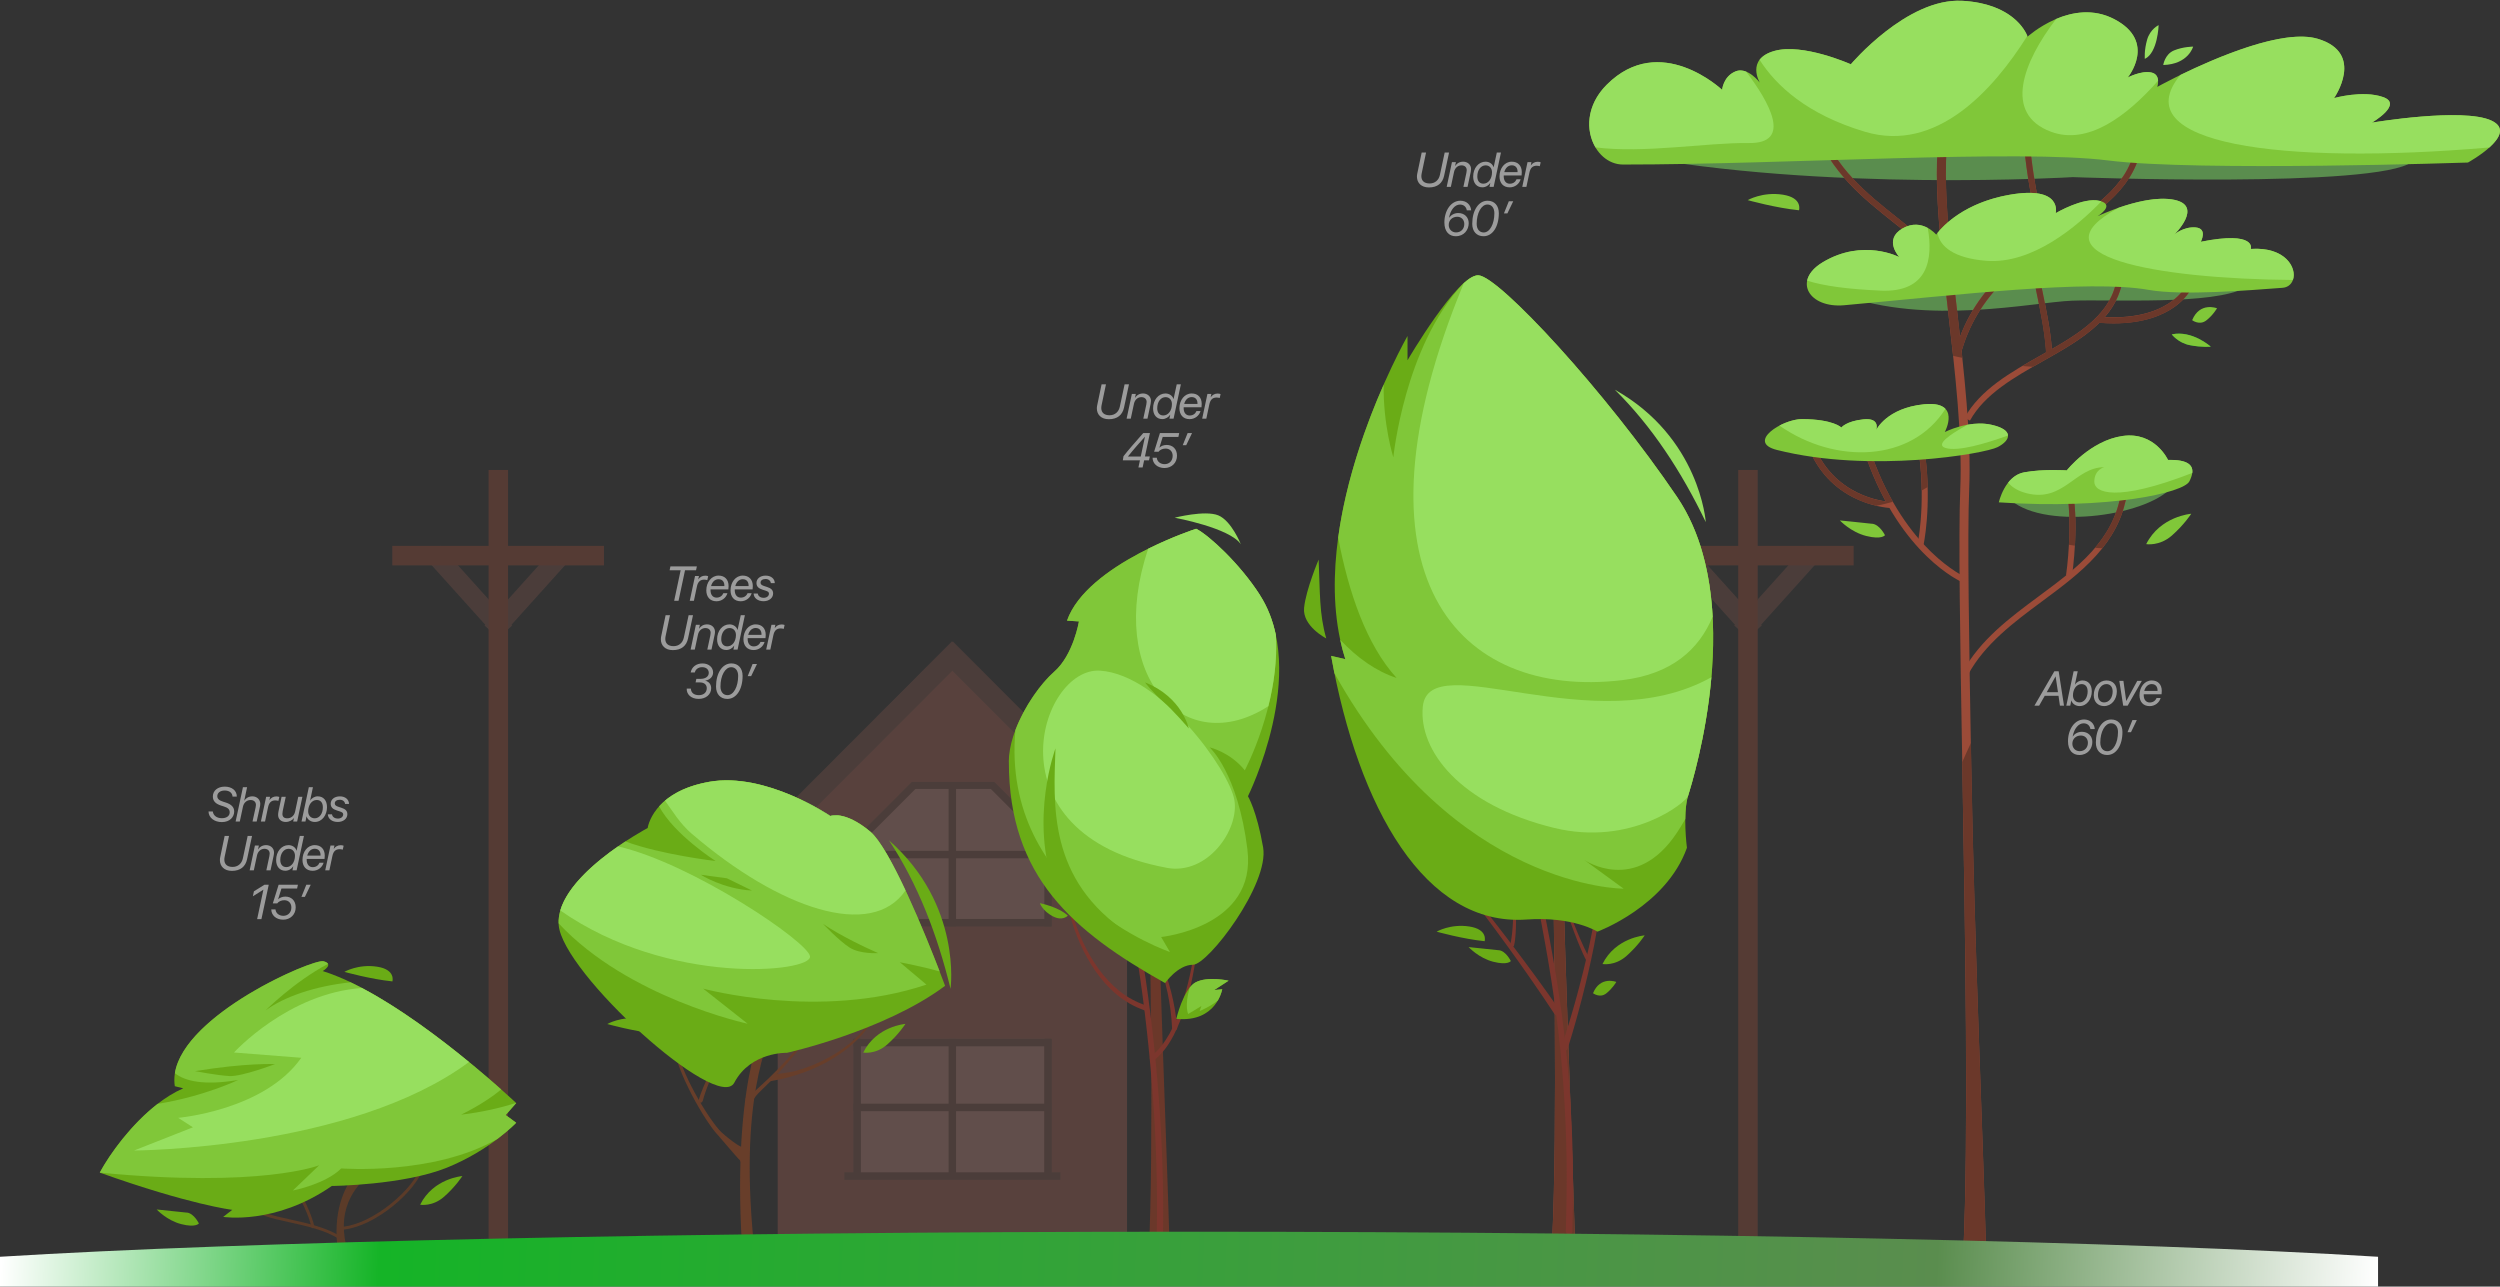 <svg width="410" height="211" viewBox="0 0 410 211" fill="none" xmlns="http://www.w3.org/2000/svg">
<rect x="0" y="0" width="410" height="211" fill="#333333" stroke="none"/>
<g clip-path="url(#clip0_227_220)">
<g opacity="0.33">
<path d="M184.711 137.506L156.187 108.945L127.673 137.506H127.544V206.349H184.831V137.506H184.711Z" fill="#A35F52"/>
<path d="M171.27 170.369H141.095V192.876H171.27V170.369Z" fill="#BF867B"/>
<path d="M117.294 148.958L156.187 110L194.723 148.59L197.159 146.16L156.267 105.2L156.187 105.28L156.108 105.2L114.858 146.518L117.294 148.958Z" fill="#7C534A"/>
<path d="M162.59 128.603H150.729L140.956 138.392V151.318H171.419V137.446L162.59 128.603Z" fill="#BF867B"/>
<path d="M172.413 170.369H139.972V171.594H172.413V170.369Z" fill="#7C534A"/>
<path d="M163.077 128.244H149.546V129.39H163.077V128.244Z" fill="#7C534A"/>
<path d="M149.528 128.261L139.967 137.838L140.832 138.704L150.393 129.127L149.528 128.261Z" fill="#7C534A"/>
<path d="M172.664 137.846L163.103 128.269L162.238 129.135L171.799 138.712L172.664 137.846Z" fill="#7C534A"/>
<path d="M172.413 181.005H139.972V182.23H172.413V181.005Z" fill="#7C534A"/>
<path d="M156.794 193.393V170.369H155.571V193.393H156.794Z" fill="#7C534A"/>
<path d="M172.493 193.393V170.369H171.27V193.393H172.493Z" fill="#7C534A"/>
<path d="M141.185 193.393V170.369H139.962V193.393H141.185Z" fill="#7C534A"/>
<path d="M172.413 139.537H139.972V140.762H172.413V139.537Z" fill="#7C534A"/>
<path d="M156.794 151.926V128.902H155.571V151.926H156.794Z" fill="#7C534A"/>
<path d="M172.493 151.926V137.824H171.27V151.926H172.493Z" fill="#7C534A"/>
<path d="M141.185 151.926V137.824H139.962V151.926H141.185Z" fill="#7C534A"/>
<path d="M173.904 192.258H138.48V193.483H173.904V192.258Z" fill="#7C534A"/>
<path d="M172.413 150.711H139.972V151.936H172.413V150.711Z" fill="#7C534A"/>
<path d="M72.228 89.519L69.857 91.659L81.622 104.728L83.992 102.587L72.228 89.519Z" fill="#7C534A"/>
<path d="M79.47 102.589L81.84 104.73L93.605 91.661L91.234 89.52L79.47 102.589Z" fill="#7C534A"/>
<path d="M83.321 77.077H80.13V206.997H83.321V77.077Z" fill="#9B4B38"/>
<path d="M64.342 89.525V92.722H99.05V89.525H64.342Z" fill="#9B4B38"/>
<path d="M277.171 89.507L274.8 91.648L286.565 104.716L288.935 102.576L277.171 89.507Z" fill="#7C534A"/>
<path d="M284.412 102.578L286.782 104.719L298.546 91.65L296.176 89.509L284.412 102.578Z" fill="#7C534A"/>
<path d="M288.259 77.077H285.067V206.997H288.259V77.077Z" fill="#9B4B38"/>
<path d="M269.289 89.525V92.722H303.997V89.525H269.289Z" fill="#9B4B38"/>
</g>
<path d="M188.25 132.258C188.698 158.399 189.205 188.036 188.41 205.264L191.84 205.324C191.382 188.544 190.05 158.399 189.603 132.228" fill="#6B382A"/>
<path d="M203.492 89.256C201.702 86.568 192.645 84.904 192.645 84.904C192.645 84.904 197.626 83.63 199.793 84.516C201.961 85.402 203.492 89.246 203.492 89.246V89.256Z" fill="#97DF5F"/>
<path d="M187.684 165.689C186.859 165.39 186.054 165.041 185.288 164.603C184.532 164.155 183.807 163.667 183.141 163.109C181.798 161.994 180.645 160.679 179.661 159.265C178.677 157.841 177.841 156.328 177.145 154.764C176.45 153.191 175.863 151.577 175.445 149.894C175.416 149.775 175.485 149.665 175.604 149.635C175.714 149.605 175.833 149.675 175.863 149.785C176.3 151.418 176.917 153.011 177.623 154.535C178.339 156.069 179.194 157.533 180.168 158.897C181.162 160.251 182.295 161.496 183.598 162.532C184.244 163.06 184.94 163.508 185.666 163.906C186.392 164.304 187.157 164.623 187.933 164.882H187.943C188.161 164.962 188.281 165.201 188.211 165.43C188.132 165.649 187.893 165.768 187.674 165.699L187.684 165.689Z" fill="#7C362D"/>
<path d="M190.06 157.094C190.488 157.991 190.886 158.897 191.214 159.833C191.542 160.769 191.83 161.715 192.069 162.671C192.307 163.627 192.516 164.603 192.685 165.579C192.844 166.555 192.983 167.531 193.063 168.537C193.083 168.776 192.904 168.975 192.675 168.995C192.436 169.015 192.238 168.835 192.218 168.606C192.218 168.606 192.218 168.596 192.218 168.586C192.178 167.62 192.088 166.645 191.969 165.679C191.84 164.713 191.681 163.757 191.482 162.801C191.283 161.845 191.035 160.908 190.746 159.982C190.468 159.046 190.11 158.15 189.722 157.254C189.683 157.154 189.722 157.035 189.822 156.995C189.921 156.955 190.03 156.995 190.07 157.084L190.06 157.094Z" fill="#7C362D"/>
<path d="M188.758 173.207C190.04 172.291 191.015 170.917 191.82 169.493C192.605 168.049 193.242 166.505 193.769 164.922C194.296 163.338 194.733 161.725 195.101 160.102C195.469 158.469 195.767 156.826 195.986 155.172C195.996 155.063 196.095 154.993 196.195 155.003C196.294 155.013 196.374 155.113 196.354 155.212C196.175 156.895 195.906 158.548 195.578 160.202C195.25 161.855 194.842 163.498 194.345 165.111C193.848 166.724 193.242 168.318 192.456 169.831C192.059 170.588 191.611 171.325 191.084 172.012C190.557 172.7 189.961 173.347 189.245 173.885C189.056 174.024 188.788 173.984 188.648 173.795C188.509 173.606 188.549 173.337 188.738 173.197L188.758 173.207Z" fill="#7C362D"/>
<path d="M189.652 204.417C189.881 197.138 189.712 189.848 189.264 182.578C188.797 175.309 188.071 168.049 187.047 160.829C186.918 159.923 186.789 159.026 186.64 158.13L186.421 156.786C186.341 156.337 186.282 155.879 186.212 155.421L185.447 149.994C184.94 146.369 184.572 142.714 184.582 139.029V138.342L184.602 137.655L184.661 136.281C184.681 135.823 184.741 135.365 184.771 134.907C184.81 134.448 184.85 133.99 184.9 133.532L185.099 132.168C185.168 131.71 185.218 131.252 185.317 130.804L185.586 129.449L185.725 128.772C185.775 128.543 185.834 128.324 185.894 128.105C186.759 124.53 188.052 121.074 189.593 117.738C189.672 117.569 189.881 117.489 190.05 117.569C190.219 117.648 190.298 117.857 190.219 118.027C188.708 121.323 187.455 124.749 186.61 128.274C186.56 128.493 186.491 128.712 186.451 128.931L186.322 129.599L186.063 130.933C185.964 131.371 185.924 131.829 185.854 132.277L185.665 133.622C185.616 134.07 185.586 134.528 185.546 134.976C185.516 135.424 185.457 135.873 185.447 136.331L185.397 137.685L185.377 138.362V139.039C185.387 142.664 185.775 146.279 186.282 149.884L187.067 155.292C187.137 155.74 187.197 156.188 187.276 156.636L187.495 157.991C187.644 158.897 187.773 159.793 187.912 160.699C188.966 167.939 189.722 175.209 190.219 182.509C190.686 189.808 190.885 197.128 190.686 204.447C190.686 204.726 190.448 204.955 190.159 204.945C189.881 204.945 189.652 204.706 189.662 204.417H189.652Z" fill="#7C362D"/>
<path d="M165.453 124.958C165.453 143.799 175.912 152.712 191.074 161.227C191.074 161.227 193.162 158.219 195.648 158.219C198.133 158.219 208.195 144.994 207.151 138.97C206.107 132.945 204.665 130.584 204.665 130.584C204.665 130.584 214.746 110.279 206.624 97.592C203.353 92.483 198.252 87.772 196.165 86.727C196.165 86.727 178.259 92.493 174.988 101.784L176.946 101.914C176.946 101.914 176.032 107.411 172.89 110.159C169.748 112.908 165.443 119.59 165.443 124.958H165.453Z" fill="#6AAC16"/>
<path d="M204.586 139.348C202.995 126.621 198.372 122.568 198.372 122.568C198.372 122.568 201.693 123.295 204.148 126.332C204.148 126.332 209.895 115.557 209.249 104.194C208.771 101.874 207.936 99.633 206.624 97.592C203.353 92.483 198.253 87.773 196.165 86.727C196.165 86.727 178.259 92.493 174.988 101.784L176.947 101.914C176.947 101.914 176.032 107.411 172.89 110.16C170.733 112.052 168.009 115.816 166.527 119.73C164.091 146.728 191.87 156.128 191.87 156.128L190.428 153.669C190.428 153.669 206.167 152.075 204.576 139.348H204.586Z" fill="#80C739"/>
<path d="M191.332 142.316C161.774 136.829 170.504 109.293 180.446 109.99C190.388 110.687 201.613 126.332 202.438 131.212C203.263 136.092 198.023 143.571 191.332 142.326V142.316Z" fill="#97DF5F"/>
<path d="M173.109 122.707C173.109 122.707 168.774 134.279 172.96 145.702C176.738 149.894 180.754 152.623 185.159 153.151C171.727 144.327 172.81 131.819 173.099 122.707H173.109Z" fill="#6AAC16"/>
<path d="M192.914 167.093C199.525 167.73 200.44 162.243 200.44 162.243L199.127 162.372L201.484 160.839C201.484 160.839 198.024 160.052 196.045 161.128C194.067 162.213 192.914 167.093 192.914 167.093Z" fill="#6AAC16"/>
<path d="M196.055 161.118C195.717 161.307 195.399 161.606 195.111 161.974C194.226 164.992 194.862 166.296 194.862 166.296L197.029 164.992L196.741 165.808C196.741 165.808 198.521 165.081 199.724 164.075C200.3 163.079 200.449 162.233 200.449 162.233L199.137 162.362L201.493 160.829C201.493 160.829 198.034 160.042 196.055 161.118Z" fill="#80C739"/>
<path d="M175.127 150.163C173.526 148.689 170.543 148.122 170.543 148.122C170.543 148.122 170.931 149.337 172.601 150.243C174.272 151.149 175.127 150.163 175.127 150.163Z" fill="#6AAC16"/>
<path d="M206.634 97.582C203.363 92.473 198.263 87.763 196.175 86.717C196.175 86.717 192.576 87.872 188.311 89.993C181.172 111.066 194.335 124.679 208.016 115.806C208.881 112.331 209.487 108.297 209.249 104.194C208.771 101.874 207.936 99.633 206.624 97.592L206.634 97.582Z" fill="#97DF5F"/>
<path d="M187.783 111.912C193.908 114.332 194.961 119.471 194.961 119.471C194.961 119.471 192.367 116.434 190.696 115.009C189.026 113.585 187.783 111.912 187.783 111.912Z" fill="#6AAC16"/>
<path d="M255.857 123.255C256.345 151.916 257.786 184.949 258.283 203.322L254.565 203.252C255.43 184.371 254.883 151.916 254.396 123.275" fill="#9B4B38"/>
<path d="M254.396 123.275C254.883 151.916 255.44 184.371 254.565 203.252L258.283 203.322C257.786 184.949 256.345 151.916 255.857 123.255" fill="#6B382A"/>
<path d="M245.806 155.84C243.36 155.571 240.854 155.322 240.854 155.322C240.854 155.322 242.525 157.134 244.911 157.732C247.297 158.339 247.774 157.612 247.774 157.612C247.774 157.612 246.979 155.959 245.806 155.83V155.84Z" fill="#6AAC16"/>
<path d="M243.479 154.356C239.9 153.997 235.605 152.792 235.605 152.792C235.605 152.792 237.872 151.468 240.974 151.946C244.076 152.424 243.479 154.356 243.479 154.356Z" fill="#6AAC16"/>
<path d="M261.256 162.89C262.439 159.992 265.074 161.038 265.074 161.038C265.074 161.038 264.477 162.094 263.423 162.92C262.37 163.747 261.246 162.88 261.246 162.88L261.256 162.89Z" fill="#6AAC16"/>
<path d="M262.807 158.1C264.954 153.758 269.726 153.4 269.726 153.4C269.726 153.4 268.653 155.093 266.744 156.776C264.835 158.469 262.807 158.1 262.807 158.1Z" fill="#6AAC16"/>
<path d="M256.911 148.351C257.478 149.874 258.065 151.398 258.691 152.902C258.999 153.649 259.327 154.396 259.665 155.133C260.003 155.859 260.361 156.616 260.749 157.284V157.303C260.848 157.453 260.799 157.652 260.65 157.742C260.5 157.831 260.302 157.781 260.212 157.632C259.795 156.875 259.486 156.138 259.158 155.381C258.84 154.625 258.532 153.868 258.244 153.101C257.657 151.577 257.12 150.034 256.593 148.48C256.563 148.391 256.613 148.281 256.703 148.251C256.792 148.221 256.891 148.271 256.931 148.361L256.911 148.351Z" fill="#7C362D"/>
<path d="M248.55 147.534C248.61 148.779 248.649 150.024 248.629 151.269C248.629 151.896 248.6 152.514 248.56 153.141C248.51 153.778 248.47 154.376 248.311 155.043C248.272 155.212 248.102 155.322 247.924 155.282C247.755 155.242 247.645 155.073 247.685 154.894C247.685 154.894 247.685 154.894 247.685 154.884V154.854C247.834 154.316 247.914 153.679 247.983 153.081C248.043 152.474 248.093 151.856 248.122 151.239C248.182 150.004 248.192 148.769 248.182 147.534C248.182 147.435 248.262 147.355 248.361 147.355C248.46 147.355 248.54 147.435 248.54 147.524L248.55 147.534Z" fill="#7C362D"/>
<path d="M239.592 144.327C242.425 147.783 245.199 151.288 247.894 154.844C249.246 156.626 250.578 158.419 251.9 160.221C253.223 162.034 254.515 163.846 255.798 165.688C255.967 165.927 255.907 166.256 255.668 166.425C255.43 166.595 255.102 166.535 254.933 166.296C253.71 164.434 252.457 162.581 251.184 160.759C249.912 158.927 248.629 157.104 247.317 155.302C244.702 151.687 242.018 148.122 239.274 144.606C239.204 144.517 239.214 144.377 239.304 144.297C239.393 144.228 239.532 144.238 239.602 144.327H239.592Z" fill="#7C362D"/>
<path d="M263.284 137.775C263.324 140.683 263.115 143.59 262.797 146.478C262.449 149.366 261.972 152.235 261.425 155.083C260.858 157.931 260.202 160.759 259.486 163.567C258.76 166.376 257.985 169.174 257.1 171.953C257.01 172.231 256.712 172.381 256.434 172.291C256.155 172.201 256.006 171.903 256.096 171.624C257.01 168.895 257.836 166.117 258.601 163.338C259.357 160.55 260.053 157.752 260.669 154.933C261.266 152.105 261.783 149.267 262.18 146.409C262.548 143.551 262.797 140.673 262.807 137.785C262.807 137.645 262.916 137.536 263.045 137.536C263.175 137.536 263.284 137.645 263.284 137.775Z" fill="#7C362D"/>
<path d="M256.792 201.978C256.911 198.014 256.971 194.061 256.921 190.097C256.852 186.134 256.692 182.18 256.414 178.227C255.867 170.319 254.803 162.462 253.392 154.665L252.855 151.737C252.676 150.761 252.467 149.795 252.328 148.799C251.98 146.827 251.791 144.835 251.652 142.844C251.383 138.86 251.403 134.877 251.542 130.903C251.831 122.946 252.566 115.029 253.63 107.152C253.65 106.983 253.809 106.873 253.968 106.893C254.127 106.913 254.247 107.072 254.227 107.232C253.203 115.089 252.507 123.006 252.258 130.923C252.139 134.877 252.139 138.85 252.427 142.784C252.576 144.756 252.775 146.718 253.123 148.65C253.262 149.616 253.481 150.601 253.67 151.567L254.227 154.495C255.678 162.313 256.782 170.2 257.369 178.137C257.667 182.1 257.846 186.084 257.935 190.057C258.005 194.031 257.965 198.014 257.866 201.988C257.866 202.277 257.617 202.516 257.329 202.506C257.04 202.506 256.812 202.257 256.822 201.958L256.792 201.978Z" fill="#7C362D"/>
<path d="M218.306 107.57C222.78 132.536 233.736 151.976 250.349 150.801C258.044 150.263 261.981 152.792 261.981 152.792C261.981 152.792 273.256 148.63 276.656 139.039C276.656 139.039 275.94 133.433 276.835 130.535C277.73 127.637 286.678 98.697 275.045 81.509C263.413 64.32 245.865 45.329 242.465 45.15C239.065 44.971 230.833 59.082 230.833 59.082V55.099C230.833 55.099 213.474 85.492 220.632 108.098L218.306 107.56V107.57Z" fill="#6AAC16"/>
<path d="M275.045 81.519C263.413 64.33 245.865 45.339 242.465 45.16C241.769 45.12 240.884 45.678 239.9 46.584C230.326 56.841 228.506 75.006 228.506 75.006C228.506 75.006 226.806 69.638 226.925 63.066C224.181 69.3 220.771 78.501 219.459 88.181C221.159 97.104 224.072 105.728 229.043 111.185C225.673 110.08 222.611 107.909 219.787 104.921C220.016 105.997 220.294 107.063 220.632 108.108L218.306 107.57C218.475 108.526 218.654 109.463 218.843 110.399C238.598 145.871 266.276 145.742 266.276 145.742L259.834 141.041C259.834 141.041 268.245 146.827 275.045 136.52C275.483 135.853 275.94 135.116 276.388 134.329C276.398 132.975 276.517 131.591 276.835 130.555C277.73 127.657 286.678 98.717 275.045 81.529V81.519Z" fill="#80C739"/>
<path d="M264.835 63.912C278.794 71.749 279.748 85.622 279.748 85.622C275.741 77.296 270.91 69.917 264.835 63.912Z" fill="#97DF5F"/>
<path d="M217.51 104.712C216.337 100.649 216.496 97.183 216.258 91.776C216.258 91.776 214.18 96.656 213.872 99.673C213.563 102.69 217.51 104.702 217.51 104.702V104.712Z" fill="#6AAC16"/>
<path d="M280.872 101.127C280.494 94.216 278.903 87.225 275.046 81.519C263.413 64.33 245.866 45.339 242.465 45.16C241.809 45.13 240.984 45.618 240.059 46.444C220.195 94.415 239.055 114.691 265.959 111.554C274.141 110.598 278.635 106.525 280.872 101.137V101.127Z" fill="#97DF5F"/>
<path d="M276.835 130.545C277.292 129.081 279.798 120.965 280.663 111.066C261.464 121.821 234.342 105.778 233.338 115.896C232.632 123.036 239.373 131.989 254.863 135.773C267.529 138.87 276.517 131.58 276.835 130.545Z" fill="#97DF5F"/>
<path d="M332.521 21.488L288.288 20.233L266.296 25.272C299.095 31.566 339.938 29.047 339.938 29.047C339.938 29.047 389.947 30.939 395.604 26.527C401.261 22.116 332.521 21.488 332.521 21.488Z" fill="#5A8D4E"/>
<path d="M334.917 41.883L316.574 43.776L301.999 48.307C316.077 53.465 333.416 49.562 339.818 49.313C346.221 49.064 363.063 50.069 368.213 47.172C373.363 44.274 334.917 41.883 334.917 41.883Z" fill="#5A8D4E"/>
<path d="M329.26 81.529C334.37 87.066 351.799 84.805 356.153 79.935L329.26 81.529Z" fill="#5A8D4E"/>
<path d="M335.066 40.36C335.036 40.26 331.865 29.764 331.696 19.248L332.68 19.228C332.849 29.615 335.981 39.962 336.011 40.071L335.066 40.36Z" fill="#9B4B38"/>
<path d="M321.485 58.375L320.531 58.126C323.305 47.381 331.04 42.242 337.87 37.711C344.104 33.568 349.492 29.993 350.347 23.112L351.322 23.231C350.417 30.561 344.591 34.425 338.417 38.528C331.736 42.959 324.17 47.988 321.485 58.365V58.375Z" fill="#9B4B38"/>
<path d="M318.811 45.718C317.797 42.252 314.426 39.563 310.509 36.456C305.618 32.572 300.08 28.16 297.535 20.911L298.459 20.582C300.905 27.573 306.324 31.885 311.116 35.689C315.162 38.906 318.652 41.684 319.745 45.449L318.801 45.727L318.811 45.718Z" fill="#9B4B38"/>
<path d="M339.799 94.535L338.824 94.385C338.834 94.296 340.177 85.343 338.705 79.218L339.66 78.989C341.171 85.303 339.848 94.166 339.789 94.535H339.799Z" fill="#9B4B38"/>
<path d="M322.738 110.687L321.873 110.219C324.736 104.931 329.628 101.296 334.37 97.781C340.703 93.091 346.689 88.649 347.872 80.672L348.846 80.822C347.593 89.207 341.171 93.977 334.957 98.578C330.304 102.023 325.492 105.598 322.738 110.687Z" fill="#9B4B38"/>
<path d="M346.619 53.027C345.814 53.027 344.949 52.987 344.044 52.917L344.123 51.932C355.587 52.898 358.44 46.992 358.46 46.932L359.355 47.341C359.236 47.59 356.621 53.027 346.609 53.027H346.619Z" fill="#9B4B38"/>
<path d="M335.603 58.355C335.424 54.81 334.758 51.613 333.923 47.55C333.535 45.668 333.088 43.537 332.66 41.167L333.625 40.987C334.052 43.347 334.49 45.469 334.877 47.351C335.722 51.444 336.398 54.68 336.577 58.305L335.593 58.355H335.603Z" fill="#9B4B38"/>
<path d="M323.066 68.981L322.201 68.503C324.766 63.872 329.797 61.034 334.659 58.295C341.002 54.72 346.997 51.344 347.275 44.393L348.26 44.433C347.961 51.932 341.449 55.606 335.146 59.162C330.403 61.84 325.492 64.599 323.066 68.991V68.981Z" fill="#9B4B38"/>
<path d="M315.411 89.655L314.446 89.436C314.456 89.376 315.808 83.172 314.774 74.836L315.749 74.717C316.813 83.231 315.46 89.396 315.401 89.655H315.411Z" fill="#9B4B38"/>
<path d="M321.923 95.54C321.515 95.361 311.802 91.079 306.095 75.115L307.019 74.787C312.567 90.312 322.211 94.594 322.31 94.634L321.923 95.54Z" fill="#9B4B38"/>
<path d="M325.741 205.383L321.983 205.314C322.858 186.432 322.301 153.977 321.814 125.336C321.466 105.19 321.167 87.802 321.485 80.204C321.843 71.6 320.66 61.243 319.507 51.235C318.234 40.151 317.041 29.684 317.966 22.245L319.427 22.424C318.523 29.694 319.706 40.071 320.969 51.065C322.122 61.133 323.315 71.54 322.947 80.264C322.629 87.822 322.927 105.19 323.275 125.316C323.772 153.977 325.224 187.01 325.721 205.383H325.741Z" fill="#9B4B38"/>
<path d="M321.983 205.314L325.741 205.383C325.234 187.01 323.782 153.977 323.295 125.316C323.275 124.151 323.255 122.986 323.235 121.841C322.758 122.837 322.281 123.882 321.813 124.988C321.813 125.107 321.813 125.227 321.813 125.346C322.311 153.987 322.867 186.442 321.983 205.324V205.314Z" fill="#6B382A"/>
<path d="M310.231 83.331C310.141 83.331 301.164 83.062 297.067 74.488L297.952 74.06C301.79 82.066 310.171 82.335 310.251 82.335L310.231 83.321V83.331Z" fill="#9B4B38"/>
<path d="M319.437 22.424L317.975 22.245C317.329 27.414 317.707 34.036 318.433 41.306C318.93 41.326 319.427 41.336 319.924 41.356C319.208 34.096 318.811 27.513 319.447 22.434L319.437 22.424Z" fill="#6B382A"/>
<path d="M351.322 23.241L350.347 23.121C349.502 30.003 344.114 33.578 337.87 37.721C337.174 38.189 336.458 38.657 335.742 39.145C334.977 36.366 332.819 27.822 332.68 19.238L331.696 19.258C331.835 28.3 334.201 37.312 334.887 39.732C334.231 40.19 333.565 40.658 332.919 41.136L332.67 41.186C332.67 41.186 332.67 41.236 332.68 41.256C333.316 41.226 333.953 41.196 334.579 41.156C335.862 40.25 337.154 39.384 338.417 38.547C344.591 34.444 350.417 30.58 351.322 23.251V23.241Z" fill="#6B382A"/>
<path d="M311.125 35.679C306.343 31.875 300.915 27.563 298.469 20.572L297.544 20.901C300.08 28.16 305.627 32.562 310.519 36.446C312.577 38.079 314.486 39.603 315.987 41.186C316.444 41.206 316.902 41.236 317.369 41.256C315.739 39.354 313.541 37.591 311.135 35.679H311.125Z" fill="#6B382A"/>
<path d="M321.704 57.568C323.593 51.075 327.44 46.743 331.706 43.298C331.119 43.347 330.542 43.397 329.976 43.447C326.486 46.444 323.364 50.129 321.445 55.218C321.286 53.834 321.127 52.45 320.978 51.065C320.739 48.994 320.501 46.943 320.282 44.921C319.785 45.03 319.308 45.14 318.831 45.259C319.049 47.221 319.268 49.213 319.507 51.225C319.775 53.595 320.053 55.995 320.312 58.375C320.809 58.484 321.316 58.584 321.823 58.684C321.783 58.305 321.744 57.927 321.704 57.548V57.568Z" fill="#6B382A"/>
<path d="M345.177 52.001C346.957 49.95 348.14 47.52 348.259 44.433L347.275 44.393C347.026 50.667 342.125 54.023 336.508 57.249C336.259 54.043 335.643 51.045 334.877 47.361C334.609 46.076 334.32 44.662 334.022 43.148C333.694 43.168 333.356 43.188 333.028 43.208C333.336 44.781 333.634 46.235 333.903 47.56C334.698 51.394 335.325 54.471 335.543 57.797C335.245 57.967 334.947 58.136 334.639 58.305C333.634 58.873 332.63 59.44 331.646 60.028C332.223 60.078 332.799 60.118 333.386 60.157C333.963 59.829 334.549 59.5 335.126 59.172C338.427 57.309 341.787 55.407 344.282 52.947C345.088 53.007 345.863 53.047 346.589 53.047C356.591 53.047 359.216 47.61 359.335 47.361L358.44 46.952C358.41 47.012 355.736 52.549 345.157 52.021L345.177 52.001Z" fill="#6B382A"/>
<path d="M344.78 89.914C346.808 87.365 348.309 84.427 348.846 80.812L347.872 80.662C347.325 84.357 345.744 87.285 343.577 89.844C343.974 89.874 344.372 89.894 344.77 89.914H344.78Z" fill="#6B382A"/>
<path d="M340.286 89.496C340.465 86.369 340.455 82.325 339.66 78.989L338.705 79.218C339.461 82.375 339.471 86.289 339.302 89.346C339.63 89.396 339.958 89.456 340.286 89.496Z" fill="#6B382A"/>
<path d="M307.019 74.787L306.095 75.115C307.059 77.814 308.143 80.174 309.266 82.246C306.93 81.907 301.004 80.443 297.952 74.07L297.067 74.498C299.801 80.214 304.713 82.236 307.696 82.953C308.65 82.763 309.565 82.544 310.43 82.295C309.207 80.154 308.044 77.665 307.019 74.797V74.787Z" fill="#6B382A"/>
<path d="M315.758 74.717L314.784 74.836C315.033 76.848 315.142 78.73 315.172 80.433C315.51 80.254 315.838 80.064 316.146 79.875C316.106 78.292 315.987 76.559 315.758 74.717Z" fill="#6B382A"/>
<path d="M327.798 82.385C346.042 83.6 358.122 80.792 359.056 78.949C359.991 77.107 359.961 75.334 355.557 75.424C355.557 75.424 353.419 70.753 348.12 71.5C342.811 72.257 338.953 77.147 338.953 77.147C338.953 77.147 335.225 76.878 331.994 77.456C328.763 78.033 327.808 82.385 327.808 82.385H327.798Z" fill="#80C739"/>
<path d="M291.41 73.791C306.741 77.655 325.482 74.428 327.62 73.323C329.747 72.217 330.344 70.514 326.616 69.668C322.887 68.831 318.95 70.853 318.95 70.853C318.95 70.853 321.734 65.684 315.56 66.302C309.386 66.919 307.696 70.524 307.696 70.524C307.696 70.524 308.441 68.473 305.608 68.772C302.774 69.07 301.979 70.116 301.979 70.116C301.979 70.116 300.706 68.762 295.546 68.732C292.355 68.712 286.32 72.506 291.41 73.791Z" fill="#80C739"/>
<path d="M302.446 50.059C321.048 48.376 342.493 45.797 352.375 47.54C357.903 48.516 368.849 47.609 374.328 47.201C377.638 46.952 376.823 40.3 369.138 40.828C369.138 40.828 370.142 37.81 360.926 39.653C360.926 39.653 362.099 37.472 360.09 37.302C358.082 37.133 356.571 38.477 356.571 38.477C356.571 38.477 361.433 33.777 356.571 32.771C351.709 31.765 344.004 35.46 344.004 35.46C344.004 35.46 347.017 33.618 344.342 32.941C341.668 32.263 337.134 34.952 337.134 34.952C337.134 34.952 338.307 30.421 329.598 31.935C320.889 33.448 317.538 38.477 317.538 38.477C317.538 38.477 315.192 35.629 312.01 37.472C308.829 39.314 311.503 42.172 311.503 42.172C311.503 42.172 305.558 39.035 298.936 43.009C293.906 46.026 296.689 50.577 302.456 50.059H302.446Z" fill="#80C739"/>
<path d="M266.177 26.985C293.15 26.985 331.02 24.466 345.764 26.318C360.508 28.16 404.741 26.657 404.741 26.657C404.741 26.657 413.281 21.956 408.598 19.775C403.916 17.595 388.992 20.114 388.992 20.114C388.992 20.114 394.182 17.096 390.832 15.921C387.481 14.746 382.788 16.091 382.788 16.091C382.788 16.091 387.978 8.711 380.104 6.361C372.23 4.011 353.797 14.248 353.797 14.248C353.797 14.248 354.463 12.237 352.793 11.898C351.123 11.56 348.935 12.735 348.935 12.735C348.935 12.735 353.797 6.859 346.758 3.164C339.719 -0.53 332.521 6.013 332.521 6.013C332.521 6.013 330.841 0.645 321.793 0.137C312.746 -0.371 303.53 10.544 303.53 10.544C303.53 10.544 295.656 7.018 290.963 8.363C286.27 9.707 288.617 13.561 288.617 13.561C288.617 13.561 286.608 10.872 284.6 11.719C282.592 12.565 282.423 14.736 282.423 14.736C282.423 14.736 272.262 5.116 263.493 13.9C257.965 19.437 261.315 26.985 266.177 26.985Z" fill="#80C739"/>
<path d="M355.547 75.424C355.547 75.424 353.409 70.753 348.11 71.5C342.801 72.257 338.943 77.147 338.943 77.147C338.943 77.147 335.215 76.878 331.984 77.456C330.831 77.665 329.966 78.352 329.339 79.148C329.976 79.925 330.98 80.543 332.402 80.901C338.436 82.415 340.315 76.619 345.098 76.619C345.098 76.619 343.467 76.998 343.467 79.009C343.467 80.752 346.857 82.485 359.534 77.565C359.693 76.31 358.838 75.354 355.567 75.424H355.547Z" fill="#97DF5F"/>
<path d="M319.049 67.049C318.502 66.471 317.449 66.113 315.56 66.302C309.385 66.919 307.695 70.524 307.695 70.524C307.695 70.524 308.441 68.473 305.607 68.772C302.774 69.07 301.979 70.116 301.979 70.116C301.979 70.116 300.706 68.762 295.546 68.732C294.452 68.732 293.021 69.17 291.828 69.797C301.064 76.251 313.551 75.772 319.049 67.049Z" fill="#97DF5F"/>
<path d="M326.615 69.668C325.263 69.359 323.891 69.439 322.678 69.658C319.666 71.301 317.349 72.954 319.079 73.472C321.107 74.079 325.591 72.765 329.31 71.421C329.28 70.743 328.504 70.096 326.615 69.668Z" fill="#97DF5F"/>
<path d="M369.138 40.828C369.138 40.828 370.142 37.81 360.926 39.653C360.926 39.653 362.099 37.472 360.09 37.302C358.082 37.133 356.571 38.477 356.571 38.477C356.571 38.477 361.433 33.777 356.571 32.771C353.797 32.194 350.109 33.15 347.444 34.076C332.929 41.933 353.23 45.717 376.038 45.916C376.734 43.945 374.795 40.439 369.138 40.828Z" fill="#97DF5F"/>
<path d="M308.402 47.669C316.236 48.008 317.051 42.501 316.156 37.392C315.162 36.844 313.701 36.486 312.001 37.472C308.819 39.314 311.494 42.172 311.494 42.172C311.494 42.172 305.548 39.035 298.927 43.009C297.386 43.935 296.58 45.01 296.372 46.026C299.046 46.883 302.953 47.42 308.392 47.659L308.402 47.669Z" fill="#97DF5F"/>
<path d="M337.135 34.962C337.135 34.962 338.308 30.431 329.598 31.945C322.162 33.229 318.632 37.083 317.757 38.189C318.105 40.429 320.462 42.351 325.741 42.77C333.317 43.377 340.714 37.063 344.621 33.03C344.531 33 344.442 32.971 344.343 32.95C341.658 32.283 337.135 34.962 337.135 34.962Z" fill="#97DF5F"/>
<path d="M286.787 23.46C294.045 23.57 290.148 16.728 286.37 11.749C285.823 11.53 285.216 11.46 284.61 11.719C282.602 12.555 282.433 14.736 282.433 14.736C282.433 14.736 272.272 5.116 263.503 13.9C260.103 17.306 260.063 21.468 261.664 24.167C269.657 25.193 279.947 23.36 286.797 23.46H286.787Z" fill="#97DF5F"/>
<path d="M353.927 13.252C353.897 12.685 353.668 12.057 352.793 11.878C351.113 11.54 348.936 12.715 348.936 12.715C348.936 12.715 353.798 6.839 346.759 3.144C343.338 1.352 339.879 1.979 337.224 3.095C331.806 10.135 328.475 18.68 336.369 21.608C342.354 23.828 348.697 19.158 353.927 13.242V13.252Z" fill="#97DF5F"/>
<path d="M408.261 24.177C409.901 22.703 411.014 20.901 408.589 19.775C403.896 17.594 388.983 20.114 388.983 20.114C388.983 20.114 394.173 17.096 390.822 15.921C387.472 14.746 382.779 16.091 382.779 16.091C382.779 16.091 387.969 8.701 380.094 6.361C374.457 4.678 363.402 9.458 357.576 12.296C348.26 23.659 374.05 27.125 408.241 24.187L408.261 24.177Z" fill="#97DF5F"/>
<path d="M321.804 0.137C312.756 -0.371 303.54 10.544 303.54 10.544C303.54 10.544 295.666 7.018 290.973 8.363C289.75 8.711 289.005 9.239 288.577 9.817C291.242 13.989 296.302 18.77 305.886 21.618C317.568 25.083 326.844 14.856 332.482 5.893C332.183 5.126 330.086 0.595 321.804 0.127V0.137Z" fill="#97DF5F"/>
<path d="M354.771 10.663C358.917 10.534 359.673 7.646 359.673 7.646C359.673 7.646 358.042 7.646 356.531 8.273C355.02 8.901 354.771 10.663 354.771 10.663Z" fill="#97DF5F"/>
<path d="M351.749 9.658C353.887 8.652 354.016 4.121 354.016 4.121C354.016 4.121 352.634 4.748 352.127 6.511C351.62 8.273 351.749 9.658 351.749 9.658Z" fill="#97DF5F"/>
<path d="M307.029 85.9C304.415 85.612 301.74 85.353 301.74 85.353C301.74 85.353 303.52 87.265 306.075 87.902C308.62 88.54 309.137 87.773 309.137 87.773C309.137 87.773 308.282 86.03 307.039 85.891L307.029 85.9Z" fill="#80C739"/>
<path d="M295.039 34.484C291.221 34.106 286.628 32.821 286.628 32.821C286.628 32.821 289.044 31.417 292.365 31.925C295.675 32.433 295.039 34.474 295.039 34.474V34.484Z" fill="#80C739"/>
<path d="M359.514 52.509C360.777 49.442 363.59 50.557 363.59 50.557C363.59 50.557 362.954 51.683 361.831 52.549C360.707 53.425 359.514 52.509 359.514 52.509Z" fill="#80C739"/>
<path d="M351.978 89.237C354.275 84.646 359.365 84.257 359.365 84.257C359.365 84.257 358.222 86.04 356.184 87.832C354.145 89.615 351.978 89.237 351.978 89.237Z" fill="#80C739"/>
<path d="M356.164 54.84C359.514 54.113 362.566 56.851 362.566 56.851C362.566 56.851 361.125 56.991 359.166 56.612C357.217 56.244 356.164 54.83 356.164 54.83V54.84Z" fill="#15B427"/>
<path d="M356.164 54.84C359.514 54.113 362.566 56.851 362.566 56.851C362.566 56.851 361.125 56.991 359.166 56.612C357.217 56.244 356.164 54.83 356.164 54.83V54.84Z" fill="#80C739"/>
<path d="M51.308 201.42C51.198 201.42 51.099 201.34 51.069 201.221C51.069 201.181 50.343 197.646 47.202 193.493C47.122 193.383 47.142 193.234 47.251 193.154C47.361 193.075 47.51 193.095 47.589 193.204C50.801 197.457 51.517 200.992 51.546 201.131C51.576 201.261 51.487 201.39 51.358 201.41C51.338 201.41 51.328 201.41 51.308 201.41V201.42Z" fill="#5B3B28"/>
<path d="M55.792 203.262C55.792 203.262 55.702 203.252 55.663 203.222C53.376 201.749 50.234 201.061 47.46 200.454C44.388 199.777 41.734 199.199 41.087 197.705C41.038 197.586 41.087 197.436 41.217 197.387C41.336 197.337 41.475 197.387 41.535 197.516C42.081 198.781 44.627 199.339 47.57 199.986C50.383 200.603 53.575 201.31 55.931 202.824C56.04 202.894 56.07 203.043 56.001 203.153C55.951 203.222 55.881 203.262 55.802 203.262H55.792Z" fill="#5B3B28"/>
<path d="M56.368 201.649C56.249 201.649 56.139 201.56 56.13 201.44C56.11 201.311 56.209 201.191 56.338 201.171C61.319 200.604 67.811 195.047 69.014 191.322C69.054 191.193 69.194 191.123 69.313 191.163C69.442 191.203 69.512 191.342 69.472 191.462C68.199 195.405 61.627 201.052 56.398 201.649C56.398 201.649 56.378 201.649 56.368 201.649Z" fill="#5B3B28"/>
<path d="M57.094 207.136C56.846 207.136 55.822 207.256 55.792 207.136C52.531 192.427 63.577 188.235 63.755 188.095C63.895 187.976 67.772 188.354 68.031 188.414C68.289 188.474 68.388 188.623 68.249 188.743C68.08 188.892 51.875 192.597 57.611 206.857C57.661 206.987 57.472 207.116 57.184 207.136C57.154 207.136 57.124 207.136 57.084 207.136H57.094Z" fill="#5B3B28"/>
<path d="M16.361 192.308C31.195 197.606 38.095 198.413 38.095 198.413L36.603 199.568C36.603 199.568 45.114 200.952 54.42 194.499C54.42 194.499 66.151 194.379 73.28 191.501C80.409 188.623 84.664 184.132 84.664 184.132L82.944 182.867L84.664 180.905C84.664 180.905 66.151 163.398 52.928 159.255C52.928 159.255 54.887 158.1 53.048 157.642C51.209 157.184 27.059 167.661 28.67 178.137L30.052 178.486C23.957 181.134 18.558 188.235 16.371 192.308H16.361Z" fill="#6AAC16"/>
<path d="M82.198 178.675C77.515 174.512 66.917 165.599 57.502 161.098C51.596 161.725 46.566 163.488 43.553 165.709C43.553 165.709 48.266 160.988 53.783 158.08C53.704 157.911 53.475 157.762 53.038 157.652C51.328 157.224 30.25 166.286 28.68 176.006C30.32 177.29 33.392 178.077 39.069 177.111C39.069 177.111 33.432 179.82 25.856 181.035C21.571 184.341 18.032 189.211 16.361 192.308C42.917 194.877 52.342 191.103 52.342 191.103L48.027 195.246C48.027 195.246 53.376 194.21 55.961 191.621C55.961 191.621 71.073 192.806 81.572 186.781C83.56 185.277 84.644 184.132 84.644 184.132L82.924 182.867L84.644 180.905C84.644 180.905 84.644 180.905 84.624 180.885C82.138 181.672 79.136 182.389 75.617 182.807C75.617 182.807 79.494 180.955 82.188 178.675H82.198Z" fill="#80C739"/>
<path d="M31.99 175.667C40.381 174.283 45.094 174.512 45.094 174.512C45.094 174.512 39.685 176.583 37.617 176.474C35.549 176.354 31.98 175.667 31.98 175.667H31.99Z" fill="#6AAC16"/>
<path d="M59.371 162.034C47.251 162.86 38.373 172.61 38.373 172.61L49.409 173.476C43.374 182.11 29.226 183.325 29.226 183.325L31.642 184.879L21.988 188.683C21.988 188.683 57.522 188.534 76.909 174.173C72.057 170.19 65.565 165.31 59.361 162.044L59.371 162.034Z" fill="#97DF5F"/>
<path d="M30.648 198.871C28.202 198.602 25.697 198.353 25.697 198.353C25.697 198.353 27.367 200.165 29.753 200.763C32.139 201.37 32.617 200.643 32.617 200.643C32.617 200.643 31.821 198.99 30.648 198.861V198.871Z" fill="#6AAC16"/>
<path d="M64.352 160.948C60.773 160.59 56.477 159.385 56.477 159.385C56.477 159.385 58.744 158.06 61.846 158.538C64.948 159.016 64.352 160.948 64.352 160.948Z" fill="#6AAC16"/>
<path d="M68.905 197.576C71.053 193.234 75.825 192.875 75.825 192.875C75.825 192.875 74.751 194.568 72.842 196.251C70.933 197.944 68.905 197.576 68.905 197.576Z" fill="#6AAC16"/>
<path d="M115.236 180.587C115.593 179.252 116.091 177.948 116.657 176.683C117.224 175.408 117.86 174.163 118.556 172.958C118.606 172.859 118.576 172.739 118.487 172.689C118.397 172.64 118.288 172.669 118.228 172.749C117.482 173.954 116.806 175.189 116.18 176.454C115.564 177.728 115.007 179.033 114.579 180.397C114.52 180.577 114.619 180.766 114.798 180.826C114.977 180.885 115.166 180.786 115.216 180.596C115.216 180.596 115.216 180.597 115.216 180.587H115.236Z" fill="#683E2A"/>
<path d="M143.432 166.435C142.547 167.879 141.483 169.204 140.24 170.349C139.624 170.927 138.968 171.455 138.282 171.943C137.606 172.441 136.89 172.889 136.154 173.297C134.692 174.124 133.141 174.791 131.551 175.319C129.97 175.846 128.807 175.956 127.176 176.175L126.669 176.484C126.46 176.514 125.655 177.46 125.864 177.43L126.779 177.231C128.499 176.952 130.139 176.484 131.75 175.906C133.36 175.319 134.921 174.602 136.393 173.725C137.128 173.287 137.844 172.809 138.53 172.291C139.216 171.773 139.872 171.216 140.489 170.618C141.731 169.423 142.785 168.049 143.64 166.555C143.67 166.495 143.65 166.416 143.591 166.386C143.531 166.356 143.461 166.366 143.422 166.426L143.432 166.435Z" fill="#683E2A"/>
<path d="M133.658 168.278L132.217 170.11C131.719 170.708 131.242 171.315 130.725 171.893C129.721 173.078 128.667 174.213 127.593 175.329C126.51 176.434 125.396 177.51 124.243 178.535C123.09 179.551 123.537 179.242 122.304 180.099V181.593C123.587 180.646 123.517 180.069 124.66 179.003C125.794 177.928 126.888 176.812 127.941 175.667C128.985 174.512 130.009 173.337 130.984 172.122C131.481 171.524 131.948 170.897 132.425 170.29L133.817 168.417C133.817 168.417 133.847 168.308 133.797 168.268C133.748 168.238 133.688 168.238 133.648 168.288L133.658 168.278Z" fill="#683E2A"/>
<path d="M110.215 169.204C110.155 170.04 110.255 170.857 110.414 171.654C110.573 172.45 110.791 173.237 111.05 174.004C111.567 175.538 112.203 177.031 112.919 178.475C113.625 179.929 114.41 181.343 115.255 182.718C115.683 183.405 116.12 184.082 116.598 184.739C116.836 185.068 117.075 185.397 117.343 185.715C117.482 185.875 117.612 186.034 117.761 186.183C117.91 186.333 121.062 190.077 121.3 190.226C121.479 190.336 121.917 191.949 121.847 190.724C121.837 190.515 121.976 189.918 121.847 189.4L122.314 188.055C121.956 188.942 118.407 185.785 118.278 185.655C118.149 185.526 118.019 185.387 117.89 185.237C117.632 184.948 117.393 184.63 117.154 184.321C116.677 183.694 116.24 183.026 115.802 182.359C114.947 181.015 114.142 179.64 113.416 178.216C112.69 176.802 112.034 175.338 111.497 173.845C111.229 173.098 111 172.331 110.831 171.564C110.662 170.797 110.553 170.001 110.603 169.224C110.603 169.114 110.523 169.025 110.424 169.015C110.324 169.015 110.235 169.084 110.225 169.194L110.215 169.204Z" fill="#683E2A"/>
<path d="M121.837 206.409C122.752 206.847 123.885 206.529 123.865 206.32V206.31" fill="#683E2A"/>
<path d="M123.865 206.31C120.823 179.641 126.291 170.997 126.778 167.69C126.798 167.581 126.679 167.471 126.53 167.461C126.381 167.451 126.241 167.531 126.222 167.641C125.088 166.665 119.799 179.262 121.837 206.409" fill="#683E2A"/>
<path d="M154.994 161.675C145.012 169.124 129.065 172.66 129.065 172.66C129.065 172.66 123.11 172.46 120.425 177.559C117.741 182.658 92.19 159.514 91.623 151.677C91.046 143.829 106.218 135.793 106.218 135.793C106.218 135.793 106.984 129.877 116.309 128.224C125.605 126.581 136.174 133.831 136.174 133.831C136.174 133.831 138.48 132.855 142.706 136.38C146.931 139.906 154.994 161.675 154.994 161.675Z" fill="#6AAC16"/>
<path d="M91.613 151.438C91.434 146.18 98.185 140.882 102.569 137.994C108.365 140.165 117.363 141.21 117.363 141.21C117.363 141.21 110.513 136.839 108.097 132.238C109.519 130.654 112.004 128.981 116.319 128.215C125.615 126.571 136.183 133.821 136.183 133.821C136.183 133.821 138.49 132.845 142.715 136.371C146.086 139.189 151.902 153.599 154.109 159.325C151.345 158.519 147.577 157.811 147.577 157.811L151.932 161.476C134.394 167.362 115.315 162.133 115.315 162.133L122.612 167.89C122.612 167.89 103.036 163.687 91.623 151.438H91.613Z" fill="#80C739"/>
<path d="M131.829 131.371C134.463 132.666 136.174 133.831 136.174 133.831C136.174 133.831 136.551 133.672 137.277 133.712C139.574 138.701 140.647 142.356 140.647 142.356C140.647 142.356 139.166 138.561 131.819 131.361L131.829 131.371Z" fill="#5A8D4E"/>
<path d="M113.516 136.799C111.458 135.036 110.255 132.935 109.062 131.312C110.563 130.047 112.84 128.842 116.309 128.225C125.605 126.581 136.174 133.831 136.174 133.831C136.174 133.831 138.48 132.855 142.706 136.381C144.306 137.715 146.444 141.649 148.502 146.031C142.974 154.167 127.862 149.088 113.516 136.789V136.799Z" fill="#97DF5F"/>
<path d="M101.357 138.811C113.446 141.569 132.625 154.515 132.843 156.855C133.092 159.495 109.658 161.765 91.892 149.317C93.075 145.254 97.678 141.36 101.357 138.811Z" fill="#97DF5F"/>
<path d="M144.008 156.308C137.993 153.659 134.98 151.518 134.98 151.518C134.98 151.518 137.605 154.296 139.335 155.401C141.065 156.507 144.008 156.308 144.008 156.308Z" fill="#6AAC16"/>
<path d="M123.308 146.05C118.576 145.791 114.927 143.461 114.927 143.461L119.212 144.039L123.308 146.04V146.05Z" fill="#6AAC16"/>
<path d="M107.471 169.503C103.892 169.144 99.597 167.939 99.597 167.939C99.597 167.939 101.863 166.615 104.965 167.093C108.067 167.571 107.471 169.503 107.471 169.503Z" fill="#6AAC16"/>
<path d="M141.572 172.62C143.72 168.278 148.492 167.919 148.492 167.919C148.492 167.919 147.418 169.612 145.509 171.295C143.6 172.988 141.572 172.62 141.572 172.62Z" fill="#6AAC16"/>
<path d="M145.798 137.824C157.828 148.4 155.889 162.163 155.889 162.163C153.702 153.191 150.5 144.955 145.798 137.824Z" fill="#6AAC16"/>
<path d="M111.281 98.53H110.562L111.625 93.526H109.816L109.949 92.893H114.285L114.152 93.526H112.343L111.281 98.53ZM113.121 98.53L113.984 94.468H114.628L114.515 95.007H114.531C114.785 94.639 115.16 94.409 115.671 94.409C115.871 94.409 116.05 94.456 116.14 94.499L115.996 95.143C115.906 95.108 115.675 95.061 115.488 95.061C114.8 95.061 114.453 95.452 114.296 96.175L113.8 98.53H113.121ZM117.507 98.608C116.402 98.608 115.835 97.85 115.835 96.819C115.835 95.483 116.667 94.397 117.847 94.397C118.859 94.397 119.488 95.053 119.488 96.112C119.488 96.28 119.48 96.483 119.452 96.659H116.531C116.527 96.706 116.527 96.753 116.527 96.8C116.527 97.55 116.913 98.01 117.515 98.01C118.062 98.01 118.449 97.721 118.632 97.28H119.3C119.089 98.03 118.378 98.608 117.507 98.608ZM116.616 96.116H118.792C118.796 96.081 118.796 96.042 118.796 96.007C118.796 95.491 118.523 94.991 117.839 94.991C117.206 94.991 116.781 95.483 116.616 96.116ZM121.48 98.608C120.374 98.608 119.808 97.85 119.808 96.819C119.808 95.483 120.64 94.397 121.819 94.397C122.831 94.397 123.46 95.053 123.46 96.112C123.46 96.28 123.452 96.483 123.425 96.659H120.503C120.499 96.706 120.499 96.753 120.499 96.8C120.499 97.55 120.886 98.01 121.487 98.01C122.034 98.01 122.421 97.721 122.605 97.28H123.273C123.062 98.03 122.351 98.608 121.48 98.608ZM120.589 96.116H122.765C122.769 96.081 122.769 96.042 122.769 96.007C122.769 95.491 122.495 94.991 121.812 94.991C121.179 94.991 120.753 95.483 120.589 96.116ZM124.061 95.608C124.061 94.909 124.671 94.401 125.569 94.401C126.448 94.401 127.057 94.913 127.065 95.639H126.417C126.382 95.241 126.03 94.956 125.561 94.956C125.046 94.956 124.729 95.206 124.729 95.546C124.729 95.835 124.905 95.987 125.413 96.143L125.764 96.253C126.491 96.479 126.792 96.796 126.792 97.331C126.792 98.061 126.124 98.6 125.218 98.6C124.253 98.6 123.616 98.057 123.593 97.343H124.272C124.335 97.753 124.682 98.042 125.249 98.042C125.741 98.042 126.108 97.745 126.108 97.37C126.108 97.108 125.972 96.995 125.456 96.835L125.104 96.725C124.366 96.495 124.061 96.167 124.061 95.608ZM110.347 106.62C109.07 106.62 108.39 105.846 108.383 104.87C108.379 104.706 108.398 104.534 108.433 104.362L109.16 100.893H109.879L109.16 104.315C109.121 104.499 109.105 104.675 109.109 104.835C109.136 105.526 109.574 105.971 110.472 105.971C111.308 105.971 111.961 105.448 112.148 104.569L112.933 100.893H113.652L112.84 104.706C112.582 105.909 111.758 106.62 110.347 106.62ZM113.261 106.53L114.125 102.468H114.773L114.64 103.1H114.656C114.925 102.671 115.378 102.397 115.968 102.397C116.695 102.397 117.257 102.901 117.257 103.593C117.257 103.733 117.238 103.917 117.203 104.089L116.683 106.53H116L116.496 104.206C116.531 104.042 116.546 103.889 116.546 103.784C116.546 103.296 116.203 102.999 115.683 102.999C115.093 102.999 114.609 103.421 114.464 104.093L113.945 106.53H113.261ZM119.116 106.6C118.187 106.6 117.605 105.905 117.605 104.85C117.605 103.444 118.491 102.397 119.64 102.397C120.288 102.397 120.82 102.803 120.945 103.303H120.964L121.484 100.893H122.163L120.964 106.53H120.281L120.417 105.882H120.402C120.156 106.288 119.648 106.6 119.116 106.6ZM119.273 106.003C120.093 106.003 120.695 105.206 120.695 104.139C120.695 103.471 120.288 102.999 119.648 102.999C118.874 102.999 118.284 103.749 118.284 104.819C118.284 105.553 118.652 106.003 119.273 106.003ZM123.597 106.608C122.491 106.608 121.925 105.85 121.925 104.819C121.925 103.483 122.757 102.397 123.937 102.397C124.948 102.397 125.577 103.053 125.577 104.112C125.577 104.28 125.569 104.483 125.542 104.659H122.62C122.616 104.706 122.616 104.753 122.616 104.8C122.616 105.55 123.003 106.01 123.605 106.01C124.151 106.01 124.538 105.721 124.722 105.28H125.39C125.179 106.03 124.468 106.608 123.597 106.608ZM122.706 104.116H124.882C124.886 104.081 124.886 104.042 124.886 104.007C124.886 103.491 124.612 102.991 123.929 102.991C123.296 102.991 122.87 103.483 122.706 104.116ZM125.655 106.53L126.518 102.468H127.163L127.05 103.007H127.065C127.319 102.639 127.694 102.409 128.206 102.409C128.405 102.409 128.585 102.456 128.675 102.499L128.53 103.143C128.44 103.108 128.21 103.061 128.022 103.061C127.335 103.061 126.987 103.452 126.831 104.175L126.335 106.53H125.655ZM114.074 111.917L114.199 111.331H114.914C115.683 111.331 116.238 110.952 116.238 110.354C116.238 109.792 115.82 109.417 115.136 109.417C114.539 109.417 114.054 109.764 113.949 110.288H113.269C113.445 109.374 114.195 108.803 115.214 108.803C116.269 108.803 116.949 109.479 116.949 110.28C116.949 110.987 116.394 111.518 115.667 111.62L115.664 111.635C116.281 111.784 116.632 112.257 116.632 112.87C116.632 113.925 115.73 114.62 114.582 114.62C113.316 114.62 112.582 113.858 112.621 112.928H113.3C113.328 113.612 113.812 114.007 114.621 114.007C115.367 114.007 115.91 113.581 115.91 112.874C115.91 112.284 115.5 111.917 114.773 111.917H114.074ZM119.281 114.624C118.148 114.624 117.429 113.835 117.429 112.593C117.429 110.374 118.472 108.8 119.941 108.8C121.07 108.8 121.788 109.596 121.788 110.846C121.788 113.077 120.761 114.624 119.281 114.624ZM118.156 112.581C118.156 113.456 118.605 114.007 119.312 114.007C120.3 114.007 121.058 112.639 121.058 110.85C121.058 109.979 120.613 109.421 119.917 109.421C118.929 109.421 118.156 110.807 118.156 112.581ZM123.19 110.882H122.624L123.425 108.893H124.148L123.19 110.882Z" fill="#9C9C9C"/>
<path d="M34.193 133.077H34.9C34.978 133.733 35.533 134.186 36.389 134.186C37.111 134.186 37.67 133.846 37.67 133.229C37.67 132.721 37.369 132.464 36.674 132.245L36.299 132.128C35.365 131.835 34.908 131.385 34.908 130.624C34.908 129.659 35.709 129.007 36.857 129.007C38.002 129.007 38.838 129.628 38.838 130.639H38.135C38.107 130.053 37.635 129.643 36.849 129.643C36.041 129.643 35.635 130.096 35.635 130.569C35.635 131.003 35.935 131.272 36.619 131.487L36.994 131.604C37.931 131.897 38.408 132.366 38.408 133.081C38.408 133.964 37.717 134.823 36.381 134.823C35.209 134.823 34.232 134.171 34.193 133.077ZM38.642 134.733L39.841 129.096H40.525L40.056 131.303H40.072C40.298 130.928 40.755 130.6 41.384 130.6C42.177 130.6 42.685 131.178 42.685 131.819C42.685 131.964 42.666 132.124 42.63 132.292L42.095 134.733H41.412L41.923 132.409C41.955 132.26 41.974 132.128 41.974 132.01C41.974 131.53 41.646 131.202 41.095 131.202C40.466 131.202 39.982 131.651 39.845 132.296L39.326 134.733H38.642ZM42.786 134.733L43.65 130.671H44.294L44.181 131.21H44.197C44.451 130.843 44.826 130.612 45.337 130.612C45.536 130.612 45.716 130.659 45.806 130.702L45.661 131.346C45.572 131.311 45.341 131.264 45.154 131.264C44.466 131.264 44.119 131.655 43.962 132.378L43.466 134.733H42.786ZM49.595 130.671L48.732 134.733H48.083L48.212 134.163H48.197C48.001 134.464 47.482 134.803 46.861 134.803C46.083 134.803 45.611 134.3 45.611 133.671C45.611 133.51 45.634 133.26 45.669 133.093L46.177 130.671H46.864L46.368 132.995C46.337 133.143 46.314 133.362 46.314 133.456C46.314 133.968 46.579 134.202 47.126 134.202C47.771 134.202 48.259 133.745 48.396 133.108L48.915 130.671H49.595ZM51.618 134.803C50.977 134.803 50.423 134.413 50.29 133.893H50.27L50.095 134.733H49.45L50.649 129.096H51.321L50.856 131.307H50.868C51.091 130.897 51.591 130.6 52.106 130.6C53.028 130.6 53.63 131.257 53.63 132.382C53.63 133.6 52.88 134.803 51.618 134.803ZM51.61 134.202C52.427 134.202 52.95 133.389 52.95 132.397C52.95 131.655 52.591 131.198 51.95 131.198C51.106 131.198 50.54 132.046 50.54 133.061C50.54 133.729 50.97 134.202 51.61 134.202ZM54.235 131.811C54.235 131.112 54.844 130.604 55.743 130.604C56.622 130.604 57.231 131.116 57.239 131.843H56.591C56.555 131.444 56.204 131.159 55.735 131.159C55.219 131.159 54.903 131.409 54.903 131.749C54.903 132.038 55.079 132.19 55.587 132.346L55.938 132.456C56.665 132.682 56.966 132.999 56.966 133.534C56.966 134.264 56.298 134.803 55.391 134.803C54.426 134.803 53.79 134.26 53.766 133.546H54.446C54.508 133.956 54.856 134.245 55.423 134.245C55.915 134.245 56.282 133.948 56.282 133.573C56.282 133.311 56.145 133.198 55.63 133.038L55.278 132.928C54.54 132.698 54.235 132.37 54.235 131.811ZM38.029 142.823C36.752 142.823 36.072 142.05 36.064 141.073C36.06 140.909 36.08 140.737 36.115 140.565L36.842 137.096H37.56L36.842 140.518C36.803 140.702 36.787 140.878 36.791 141.038C36.818 141.729 37.256 142.175 38.154 142.175C38.99 142.175 39.642 141.651 39.83 140.772L40.615 137.096H41.334L40.521 140.909C40.264 142.112 39.439 142.823 38.029 142.823ZM40.943 142.733L41.806 138.671H42.455L42.322 139.303H42.337C42.607 138.874 43.06 138.6 43.65 138.6C44.377 138.6 44.939 139.104 44.939 139.796C44.939 139.936 44.92 140.12 44.884 140.292L44.365 142.733H43.681L44.177 140.409C44.212 140.245 44.228 140.093 44.228 139.987C44.228 139.499 43.884 139.202 43.365 139.202C42.775 139.202 42.291 139.624 42.146 140.296L41.627 142.733H40.943ZM46.798 142.803C45.869 142.803 45.286 142.108 45.286 141.053C45.286 139.647 46.173 138.6 47.322 138.6C47.97 138.6 48.501 139.007 48.626 139.507H48.646L49.165 137.096H49.845L48.646 142.733H47.962L48.099 142.085H48.083C47.837 142.491 47.33 142.803 46.798 142.803ZM46.955 142.206C47.775 142.206 48.376 141.409 48.376 140.343C48.376 139.675 47.97 139.202 47.33 139.202C46.556 139.202 45.966 139.952 45.966 141.022C45.966 141.757 46.333 142.206 46.955 142.206ZM51.279 142.811C50.173 142.811 49.607 142.053 49.607 141.022C49.607 139.686 50.439 138.6 51.618 138.6C52.63 138.6 53.259 139.257 53.259 140.315C53.259 140.483 53.251 140.686 53.224 140.862H50.302C50.298 140.909 50.298 140.956 50.298 141.003C50.298 141.753 50.685 142.214 51.286 142.214C51.833 142.214 52.22 141.925 52.404 141.483H53.072C52.861 142.233 52.15 142.811 51.279 142.811ZM50.388 140.319H52.564C52.568 140.284 52.568 140.245 52.568 140.21C52.568 139.694 52.294 139.194 51.611 139.194C50.978 139.194 50.552 139.686 50.388 140.319ZM53.337 142.733L54.2 138.671H54.845L54.731 139.21H54.747C55.001 138.843 55.376 138.612 55.888 138.612C56.087 138.612 56.267 138.659 56.356 138.702L56.212 139.346C56.122 139.311 55.892 139.264 55.704 139.264C55.017 139.264 54.669 139.655 54.513 140.378L54.017 142.733H53.337ZM42.171 150.733L43.195 145.921H43.179L41.472 146.991L41.644 146.175L43.374 145.096H44.074L42.874 150.733H42.171ZM46.445 150.827C45.312 150.827 44.499 150.128 44.488 149.139H45.179C45.234 149.764 45.757 150.194 46.468 150.194C47.242 150.194 47.785 149.632 47.785 148.827C47.785 148.116 47.316 147.635 46.632 147.635C46.202 147.635 45.73 147.792 45.476 148.155H44.742L45.695 145.096H48.859L48.722 145.725H46.156L45.609 147.483H45.628C45.878 147.206 46.331 147.042 46.804 147.042C47.769 147.042 48.495 147.686 48.495 148.811C48.495 149.96 47.64 150.827 46.445 150.827ZM50.003 147.085H49.437L50.237 145.096H50.96L50.003 147.085Z" fill="#9C9C9C"/>
<path d="M181.849 68.752C180.572 68.752 179.892 67.979 179.884 67.002C179.88 66.838 179.9 66.666 179.935 66.494L180.661 63.026H181.38L180.661 66.448C180.622 66.631 180.607 66.807 180.611 66.967C180.638 67.658 181.075 68.104 181.974 68.104C182.81 68.104 183.462 67.58 183.65 66.701L184.435 63.026H185.154L184.341 66.838C184.083 68.041 183.259 68.752 181.849 68.752ZM184.763 68.662L185.626 64.6H186.274L186.142 65.233H186.157C186.427 64.803 186.88 64.529 187.47 64.529C188.196 64.529 188.759 65.033 188.759 65.725C188.759 65.865 188.739 66.049 188.704 66.221L188.185 68.662H187.501L187.997 66.338C188.032 66.174 188.048 66.022 188.048 65.916C188.048 65.428 187.704 65.131 187.185 65.131C186.595 65.131 186.11 65.553 185.966 66.225L185.446 68.662H184.763ZM190.618 68.733C189.688 68.733 189.106 68.037 189.106 66.983C189.106 65.576 189.993 64.529 191.141 64.529C191.79 64.529 192.321 64.936 192.446 65.436H192.466L192.985 63.026H193.665L192.466 68.662H191.782L191.919 68.014H191.903C191.657 68.42 191.149 68.733 190.618 68.733ZM190.774 68.135C191.595 68.135 192.196 67.338 192.196 66.272C192.196 65.604 191.79 65.131 191.149 65.131C190.376 65.131 189.786 65.881 189.786 66.951C189.786 67.686 190.153 68.135 190.774 68.135ZM195.098 68.74C193.993 68.74 193.426 67.983 193.426 66.951C193.426 65.615 194.258 64.529 195.438 64.529C196.45 64.529 197.079 65.186 197.079 66.244C197.079 66.412 197.071 66.615 197.044 66.791H194.122C194.118 66.838 194.118 66.885 194.118 66.932C194.118 67.682 194.504 68.143 195.106 68.143C195.653 68.143 196.04 67.854 196.223 67.412H196.891C196.68 68.162 195.969 68.74 195.098 68.74ZM194.208 66.248H196.383C196.387 66.213 196.387 66.174 196.387 66.139C196.387 65.623 196.114 65.123 195.43 65.123C194.797 65.123 194.372 65.615 194.208 66.248ZM197.157 68.662L198.02 64.6H198.664L198.551 65.139H198.567C198.821 64.772 199.196 64.541 199.707 64.541C199.907 64.541 200.086 64.588 200.176 64.631L200.032 65.276C199.942 65.24 199.711 65.194 199.524 65.194C198.836 65.194 198.489 65.584 198.332 66.307L197.836 68.662H197.157ZM186.7 76.662L186.95 75.494H184.146L184.251 74.826C184.938 73.928 186.157 72.533 187.489 71.026H188.587L187.771 74.865H188.571L188.438 75.494H187.638L187.388 76.662H186.7ZM184.993 74.854L184.989 74.869H187.083L187.774 71.631H187.759C187.005 72.471 185.899 73.709 184.993 74.854ZM190.977 76.756C189.845 76.756 189.032 76.057 189.02 75.069H189.712C189.766 75.694 190.29 76.123 191.001 76.123C191.774 76.123 192.317 75.561 192.317 74.756C192.317 74.045 191.848 73.565 191.165 73.565C190.735 73.565 190.262 73.721 190.009 74.084H189.274L190.227 71.026H193.391L193.255 71.654H190.688L190.141 73.412H190.161C190.411 73.135 190.864 72.971 191.337 72.971C192.302 72.971 193.028 73.615 193.028 74.74C193.028 75.889 192.173 76.756 190.977 76.756ZM194.536 73.014H193.969L194.77 71.026H195.493L194.536 73.014Z" fill="#9C9C9C"/>
<path d="M234.343 30.739C233.066 30.739 232.386 29.966 232.378 28.989C232.374 28.825 232.394 28.653 232.429 28.481L233.156 25.012H233.874L233.156 28.434C233.116 28.618 233.101 28.794 233.105 28.954C233.132 29.645 233.57 30.091 234.468 30.091C235.304 30.091 235.956 29.567 236.144 28.688L236.929 25.012H237.648L236.835 28.825C236.577 30.028 235.753 30.739 234.343 30.739ZM237.257 30.649L238.12 26.587H238.769L238.636 27.22H238.651C238.921 26.79 239.374 26.516 239.964 26.516C240.69 26.516 241.253 27.02 241.253 27.712C241.253 27.852 241.233 28.036 241.198 28.208L240.679 30.649H239.995L240.491 28.325C240.526 28.161 240.542 28.009 240.542 27.903C240.542 27.415 240.198 27.118 239.679 27.118C239.089 27.118 238.605 27.54 238.46 28.212L237.94 30.649H237.257ZM243.112 30.72C242.182 30.72 241.6 30.024 241.6 28.97C241.6 27.563 242.487 26.516 243.636 26.516C244.284 26.516 244.815 26.923 244.94 27.423H244.96L245.479 25.012H246.159L244.96 30.649H244.276L244.413 30.001H244.397C244.151 30.407 243.643 30.72 243.112 30.72ZM243.268 30.122C244.089 30.122 244.69 29.325 244.69 28.259C244.69 27.591 244.284 27.118 243.643 27.118C242.87 27.118 242.28 27.868 242.28 28.938C242.28 29.673 242.647 30.122 243.268 30.122ZM247.592 30.727C246.487 30.727 245.92 29.97 245.92 28.938C245.92 27.602 246.753 26.516 247.932 26.516C248.944 26.516 249.573 27.173 249.573 28.231C249.573 28.399 249.565 28.602 249.538 28.778H246.616C246.612 28.825 246.612 28.872 246.612 28.919C246.612 29.669 246.999 30.13 247.6 30.13C248.147 30.13 248.534 29.841 248.717 29.399H249.385C249.174 30.149 248.463 30.727 247.592 30.727ZM246.702 28.235H248.878C248.881 28.2 248.881 28.161 248.881 28.126C248.881 27.61 248.608 27.11 247.924 27.11C247.292 27.11 246.866 27.602 246.702 28.235ZM249.651 30.649L250.514 26.587H251.159L251.045 27.126H251.061C251.315 26.759 251.69 26.528 252.202 26.528C252.401 26.528 252.58 26.575 252.67 26.618L252.526 27.262C252.436 27.227 252.205 27.18 252.018 27.18C251.33 27.18 250.983 27.571 250.827 28.294L250.33 30.649H249.651ZM240.87 36.602C240.87 37.68 240.124 38.743 238.737 38.743C237.679 38.743 236.878 38.008 236.878 36.489C236.878 34.532 237.96 32.919 239.511 32.919C240.483 32.919 241.198 33.555 241.272 34.493H240.554C240.464 33.911 240.038 33.548 239.44 33.548C238.601 33.548 237.897 34.388 237.644 35.688L237.667 35.692C237.98 35.251 238.511 34.938 239.163 34.938C240.163 34.938 240.87 35.622 240.87 36.602ZM238.991 35.548C238.206 35.548 237.593 36.079 237.593 36.891C237.593 37.602 238.101 38.118 238.8 38.118C239.601 38.118 240.144 37.532 240.144 36.743C240.144 36.04 239.667 35.548 238.991 35.548ZM243.3 38.743C242.167 38.743 241.448 37.954 241.448 36.712C241.448 34.493 242.491 32.919 243.96 32.919C245.089 32.919 245.807 33.716 245.807 34.966C245.807 37.196 244.78 38.743 243.3 38.743ZM242.175 36.7C242.175 37.575 242.624 38.126 243.331 38.126C244.319 38.126 245.077 36.758 245.077 34.969C245.077 34.098 244.632 33.54 243.936 33.54C242.948 33.54 242.175 34.926 242.175 36.7ZM247.21 35.001H246.643L247.444 33.013H248.167L247.21 35.001Z" fill="#9C9C9C"/>
<path d="M337.828 115.727L337.597 114.113H335.336L334.422 115.727H333.648L336.914 110.09H337.621L338.496 115.727H337.828ZM337.105 110.945L335.668 113.516H337.508L337.121 110.945H337.105ZM341.042 115.797C340.402 115.797 339.847 115.406 339.714 114.887H339.695L339.519 115.727H338.875L340.074 110.09H340.746L340.281 112.301H340.292C340.515 111.891 341.015 111.594 341.531 111.594C342.453 111.594 343.054 112.25 343.054 113.375C343.054 114.594 342.304 115.797 341.042 115.797ZM341.035 115.195C341.851 115.195 342.375 114.383 342.375 113.391C342.375 112.648 342.015 112.191 341.375 112.191C340.531 112.191 339.964 113.039 339.964 114.055C339.964 114.723 340.394 115.195 341.035 115.195ZM345.46 111.594C346.499 111.594 347.163 112.301 347.163 113.379C347.163 114.734 346.265 115.797 345.081 115.797C344.042 115.797 343.378 115.09 343.378 114.012C343.378 112.656 344.277 111.594 345.46 111.594ZM345.081 115.199C345.89 115.199 346.476 114.422 346.476 113.398C346.476 112.668 346.081 112.191 345.46 112.191C344.652 112.191 344.066 112.969 344.066 113.992C344.066 114.723 344.46 115.199 345.081 115.199ZM347.569 111.664H348.241L348.702 114.953H348.718L350.507 111.664H351.257L348.937 115.727H348.202L347.569 111.664ZM352.55 115.805C351.444 115.805 350.878 115.047 350.878 114.016C350.878 112.68 351.71 111.594 352.889 111.594C353.901 111.594 354.53 112.25 354.53 113.309C354.53 113.477 354.522 113.68 354.495 113.855H351.573C351.569 113.902 351.569 113.949 351.569 113.996C351.569 114.746 351.956 115.207 352.557 115.207C353.104 115.207 353.491 114.918 353.675 114.477H354.343C354.132 115.227 353.421 115.805 352.55 115.805ZM351.659 113.312H353.835C353.839 113.277 353.839 113.238 353.839 113.203C353.839 112.688 353.565 112.188 352.882 112.188C352.249 112.188 351.823 112.68 351.659 113.312ZM343.144 121.68C343.144 122.758 342.398 123.82 341.011 123.82C339.953 123.82 339.152 123.086 339.152 121.566C339.152 119.609 340.234 117.996 341.785 117.996C342.757 117.996 343.472 118.633 343.546 119.57H342.828C342.738 118.988 342.312 118.625 341.714 118.625C340.875 118.625 340.171 119.465 339.917 120.766L339.941 120.77C340.253 120.328 340.785 120.016 341.437 120.016C342.437 120.016 343.144 120.699 343.144 121.68ZM341.265 120.625C340.48 120.625 339.867 121.156 339.867 121.969C339.867 122.68 340.375 123.195 341.074 123.195C341.875 123.195 342.417 122.609 342.417 121.82C342.417 121.117 341.941 120.625 341.265 120.625ZM345.574 123.82C344.441 123.82 343.722 123.031 343.722 121.789C343.722 119.57 344.765 117.996 346.234 117.996C347.363 117.996 348.081 118.793 348.081 120.043C348.081 122.273 347.054 123.82 345.574 123.82ZM344.449 121.777C344.449 122.652 344.898 123.203 345.605 123.203C346.593 123.203 347.351 121.836 347.351 120.047C347.351 119.176 346.906 118.617 346.21 118.617C345.222 118.617 344.449 120.004 344.449 121.777ZM349.483 120.078H348.917L349.718 118.09H350.44L349.483 120.078Z" fill="#9C9C9C"/>
</g>
<path d="M389.989 206.11C350.161 203.65 277.74 202 194.994 202C112.248 202 39.827 203.65 0 206.11V211H390V206.11H389.989Z" fill="url(#paint0_linear_227_220)"/>
<defs>
<linearGradient id="paint0_linear_227_220" x1="8.87e-07" y1="211" x2="389.22" y2="228.42" gradientUnits="userSpaceOnUse">
<stop stop-color="white"/>
<stop offset="0.159" stop-color="#15B427"/>
<stop offset="0.814" stop-color="#5A8D4E"/>
<stop offset="1" stop-color="white"/>
</linearGradient>
<clipPath id="clip0_227_220">
<rect width="393.709" height="210.883" fill="white" transform="translate(16.291 0.117)"/>
</clipPath>
</defs>
</svg>
